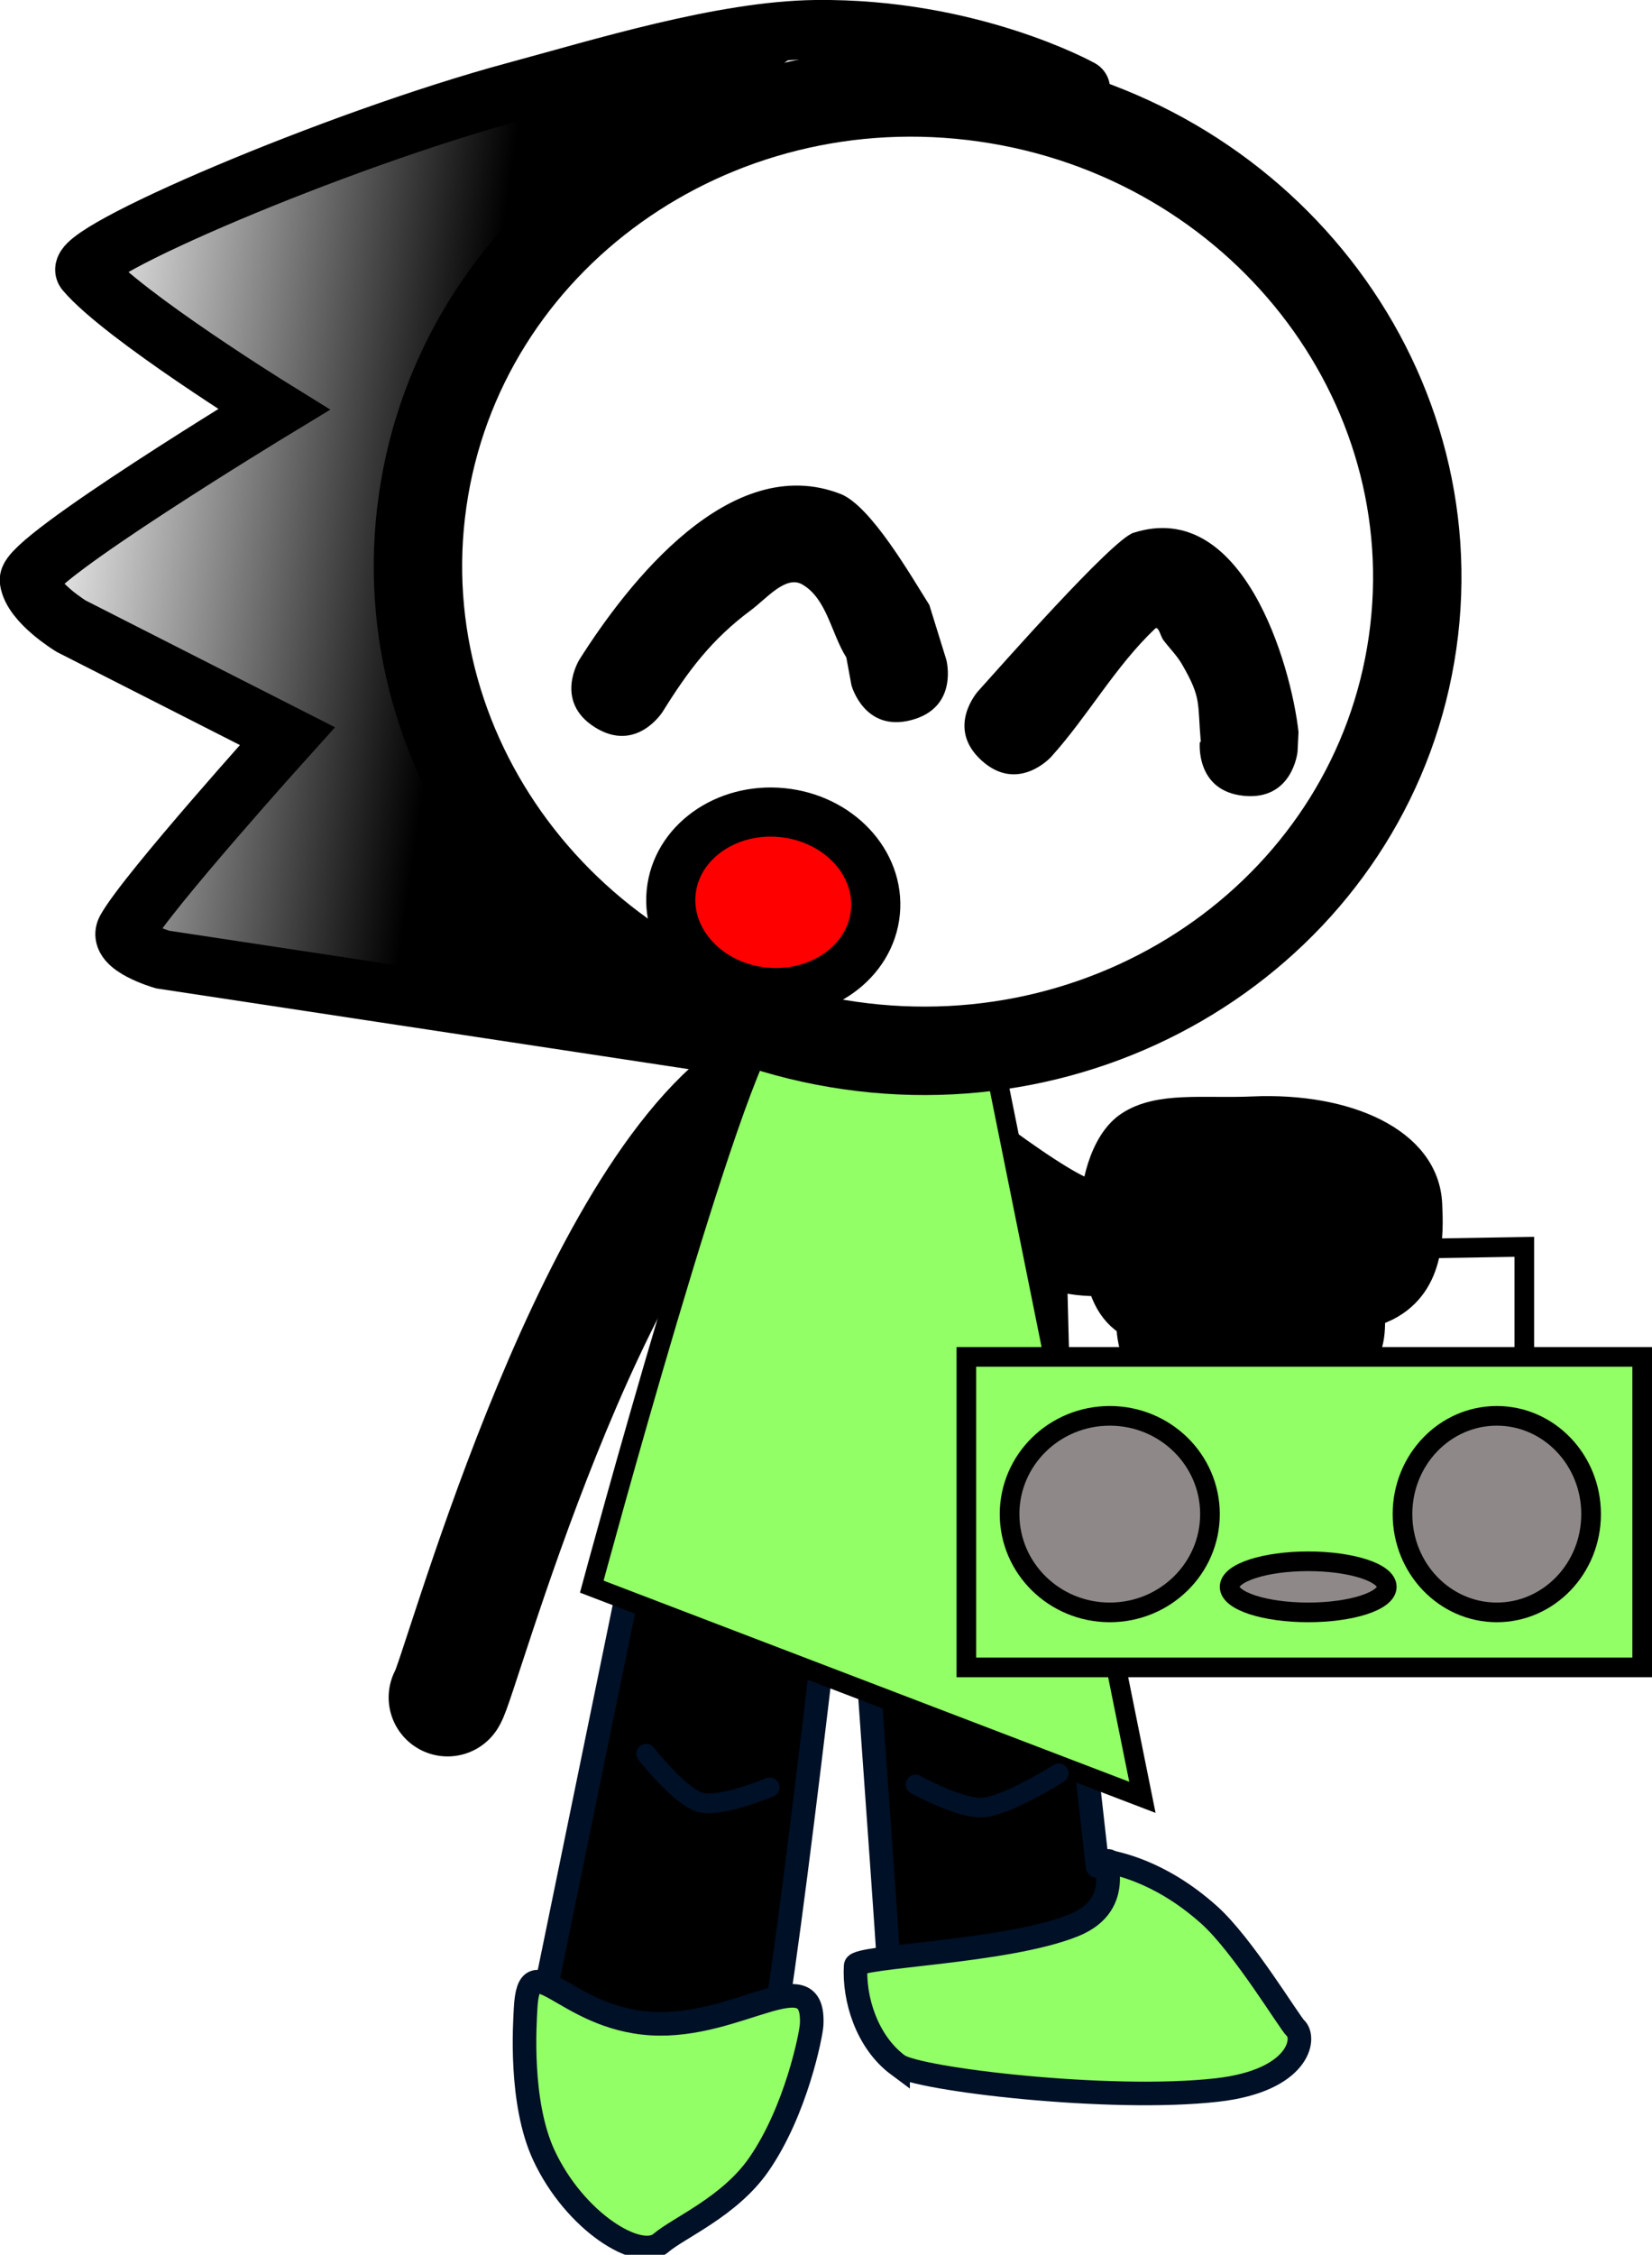 <svg version="1.1" xmlns="http://www.w3.org/2000/svg" xmlns:xlink="http://www.w3.org/1999/xlink" width="84.089" height="114.72" viewBox="0,0,84.089,114.72"><defs><linearGradient x1="213.841" y1="164.837" x2="191.632" y2="161.651" gradientUnits="userSpaceOnUse" id="color-1"><stop offset="0" stop-color="#000000"/><stop offset="1" stop-color="#000000" stop-opacity="0"/></linearGradient></defs><g transform="translate(-190.78,-135.145)"><g data-paper-data="{&quot;isPaintingLayer&quot;:true}" stroke-miterlimit="10" stroke-dasharray="" stroke-dashoffset="0" style="mix-blend-mode: normal"><path d="M235.575,189.535l-0.986,15.866" fill="none" fill-rule="nonzero" stroke="#000000" stroke-width="6" stroke-linecap="round" stroke-linejoin="miter"/><path d="M213.563,221.509c0.574,-0.735 6.966,-24.792 15.662,-30.867c2.869,-2.004 6.297,0.495 6.297,0.495c0,0 6.354,5.274 9.246,6.615c1.816,0.842 5.035,-0.143 5.035,-0.143" fill="none" fill-rule="nonzero" stroke="#000000" stroke-width="6" stroke-linecap="round" stroke-linejoin="miter"/><path d="M243.719,204.103l2.923,25.988c0,0 7.063,0.413 6.895,7.513c-0.01,0.405 -0.11,2.392 -3.027,2.974c-2.795,0.557 -8.365,-0.275 -10.401,-0.591c-0.945,-0.147 -2.385,-0.788 -3.306,-1.885c-0.927,-1.105 -0.827,-2.711 -0.826,-3.614c0,-0.368 -2.079,-29.307 -2.079,-29.307" fill="#000000" fill-rule="evenodd" stroke="#001026" stroke-width="1.2" stroke-linecap="round" stroke-linejoin="round"/><path d="M233.758,209.711c0,0 -3.384,30.232 -4.001,30.331c-1.772,0.286 -11.482,-2.278 -11.482,-2.278l6.242,-30.395" data-paper-data="{&quot;index&quot;:null}" fill="#000000" fill-rule="evenodd" stroke="#001026" stroke-width="1.2" stroke-linecap="round" stroke-linejoin="round"/><path d="M232.094,238.158c-0.025,0.491 -0.783,4.371 -2.691,7.118c-1.488,2.143 -4.066,3.205 -4.983,3.989c-1.098,0.939 -4.379,-1.082 -5.953,-4.457c-1.257,-2.697 -0.972,-6.711 -0.935,-7.447c0.171,-3.401 1.928,0.465 6.391,0.74c4.463,0.275 8.342,-3.344 8.171,0.057z" fill="#92ff66" fill-rule="nonzero" stroke="#001026" stroke-width="1.2" stroke-linecap="butt" stroke-linejoin="miter"/><g data-paper-data="{&quot;index&quot;:null}" fill="#000000" fill-rule="nonzero" stroke="#000000" stroke-width="1.2" stroke-linecap="butt" stroke-linejoin="miter"><path d="M259.536,204.821c-1.397,0.631 -3.975,-0.323 -5.857,-0.24c-2.027,0.089 -3.229,1.159 -4.399,0.49c-0.817,-0.468 -1.044,-1.752 -1.074,-2.432c-0.073,-1.654 2.659,-3.117 6.102,-3.269c3.443,-0.152 6.293,1.066 6.366,2.719c0.033,0.749 0.019,2.208 -1.138,2.731z"/><path d="M261.181,201.848c-1.955,0.862 -6.847,0.266 -6.847,0.266c0,0 -3.05,1.05 -3.121,1.052c-4.529,0.121 -4.706,-2.74 -4.849,-5.996c-0.068,-1.55 0.455,-3.96 1.835,-4.87c1.565,-1.031 3.831,-0.659 6.359,-0.77c4.757,-0.21 8.886,1.573 9.032,4.881c0.064,1.456 0.203,4.287 -2.408,5.438z"/></g><path d="M220.902,215.871c0,0 7.234,-26.787 9.192,-28.464c0.575,-0.492 10.922,-0.041 10.922,-0.041l7.914,39.225z" fill="#92ff66" fill-rule="nonzero" stroke="#000000" stroke-width="1" stroke-linecap="butt" stroke-linejoin="miter"/><path d="M236.494,240.216c-1.606,-1.193 -2.26,-3.398 -2.16,-5.055c0.031,-0.507 7.686,-0.668 11.119,-2.068c2.713,-1.106 1.286,-3.628 1.822,-3.228c0.111,0.083 2.413,0.339 5.06,2.715c1.718,1.542 4.077,5.466 4.389,5.757c0.551,0.512 0.177,2.665 -3.975,3.142c-5.472,0.629 -15.294,-0.55 -16.255,-1.264z" fill="#92ff66" fill-rule="nonzero" stroke="#001026" stroke-width="1.2" stroke-linecap="butt" stroke-linejoin="miter"/><path d="M244.723,204.981l-0.154,-6l23.8,-0.4v6.6" fill="none" fill-rule="nonzero" stroke="#000000" stroke-width="1" stroke-linecap="round" stroke-linejoin="miter"/><path d="M239.969,219.981v-15.8h34.4v15.8z" fill="#92ff66" fill-rule="nonzero" stroke="#000000" stroke-width="1" stroke-linecap="butt" stroke-linejoin="miter"/><path d="M252.369,212.181c0,2.761 -2.283,5 -5.1,5c-2.817,0 -5.1,-2.239 -5.1,-5c0,-2.761 2.283,-5 5.1,-5c2.817,0 5.1,2.239 5.1,5z" fill="#8e8888" fill-rule="nonzero" stroke="#000000" stroke-width="1" stroke-linecap="butt" stroke-linejoin="miter"/><path d="M271.769,212.181c0,2.761 -2.149,5 -4.8,5c-2.651,0 -4.8,-2.239 -4.8,-5c0,-2.761 2.149,-5 4.8,-5c2.651,0 4.8,2.239 4.8,5z" fill="#8e8888" fill-rule="nonzero" stroke="#000000" stroke-width="1" stroke-linecap="butt" stroke-linejoin="miter"/><path d="M261.369,215.881c0,0.718 -1.791,1.3 -4,1.3c-2.209,0 -4,-0.582 -4,-1.3c0,-0.718 1.791,-1.3 4,-1.3c2.209,0 4,0.582 4,1.3z" fill="#8e8888" fill-rule="nonzero" stroke="#000000" stroke-width="1" stroke-linecap="butt" stroke-linejoin="miter"/><path d="M229.956,226.082c0,0 -2.498,1.046 -3.509,0.77c-1.08,-0.294 -2.777,-2.485 -2.777,-2.485" fill="none" fill-rule="nonzero" stroke="#001026" stroke-width="1" stroke-linecap="round" stroke-linejoin="miter"/><path d="M244.67,225.367c0,0 -2.587,1.643 -3.855,1.742c-1.149,0.09 -3.431,-1.171 -3.431,-1.171" fill="none" fill-rule="nonzero" stroke="#001026" stroke-width="1" stroke-linecap="round" stroke-linejoin="miter"/><path d="M262.682,167.844c-1.911,13.315 -14.739,22.49 -28.654,20.493c-13.914,-1.997 -23.645,-14.409 -21.735,-27.723c1.911,-13.315 14.739,-22.49 28.654,-20.493c13.914,1.997 23.645,14.409 21.735,27.723z" fill="none" fill-rule="nonzero" stroke="#000000" stroke-width="4.5" stroke-linecap="butt" stroke-linejoin="miter"/><path d="M228.171,188.379l-29.116,-4.414c0,0 -2.332,-0.677 -1.861,-1.521c1.081,-1.933 8.214,-9.845 8.214,-9.845l-11.003,-5.593c0,0 -1.979,-1.197 -2.139,-2.331c-0.149,-1.054 12.458,-8.702 12.458,-8.702c0,0 -7.67,-4.747 -9.606,-7.026c-0.76,-0.895 12.754,-6.684 21.864,-9.144c4.458,-1.204 10.573,-3.102 15.32,-3.158c7.87,-0.094 13.482,3.027 13.482,3.027" fill="none" fill-rule="nonzero" stroke="#000000" stroke-width="3" stroke-linecap="round" stroke-linejoin="miter"/><path d="M197.204,183.7c0,0 -0.325,-1.465 1.166,-3.204c1.868,-2.178 7.616,-4.637 6.315,-7.209c-1.686,-3.332 -14.233,-4.671 -12.149,-8.258c1.711,-2.946 11.663,-7.038 11.957,-9.088c0.294,-2.046 -4.407,-1.45 -6.609,-4.545c-3.132,-4.402 -1.351,-4.152 -1.351,-4.152c0,0 12.663,-5.732 18.649,-7.345c5.616,-1.513 16.227,-2.053 16.227,-2.053c0,0 -16.736,11.486 -19.989,19.151c-3.606,8.496 11.134,29.397 11.134,29.397z" data-paper-data="{&quot;index&quot;:null}" fill="url(#color-1)" fill-rule="nonzero" stroke="none" stroke-width="0" stroke-linecap="butt" stroke-linejoin="miter"/><path d="M237.181,171.778c-2.415,0.646 -3.061,-1.769 -3.061,-1.769l-0.261,-1.413c-0.771,-1.224 -0.99,-2.992 -2.243,-3.715c-0.837,-0.483 -1.819,0.718 -2.595,1.295c-2.014,1.496 -3.196,3.07 -4.513,5.185c0,0 -1.33,2.117 -3.447,0.787c-2.117,-1.33 -0.787,-3.447 -0.787,-3.447c2.456,-3.881 7.677,-10.608 13.289,-8.425c1.548,0.602 3.611,4.211 4.522,5.649l0.865,2.792c0,0 0.646,2.415 -1.769,3.061z" fill="#000000" fill-rule="nonzero" stroke="none" stroke-width="0.5" stroke-linecap="butt" stroke-linejoin="miter"/><path d="M254.097,175.636c-2.488,-0.243 -2.245,-2.731 -2.245,-2.731l0.05,-0.014c-0.177,-2.038 0.046,-2.207 -0.95,-3.936c-0.26,-0.452 -0.639,-0.825 -0.954,-1.241c-0.145,-0.191 -0.249,-0.747 -0.424,-0.582c-2.036,1.928 -3.418,4.453 -5.299,6.531c0,0 -1.678,1.854 -3.531,0.176c-1.854,-1.678 -0.176,-3.531 -0.176,-3.531c1.058,-1.169 6.807,-7.7 7.899,-8.052c5.578,-1.795 8.029,6.702 8.409,10.135l-0.049,1c0,0 -0.243,2.488 -2.731,2.245z" fill="#000000" fill-rule="nonzero" stroke="none" stroke-width="0.5" stroke-linecap="butt" stroke-linejoin="miter"/><path d="M235.339,181.56c-0.246,2.521 -2.773,4.337 -5.644,4.057c-2.871,-0.28 -4.999,-2.551 -4.753,-5.071c0.246,-2.521 2.773,-4.337 5.644,-4.057c2.871,0.28 4.999,2.551 4.753,5.071z" fill="#ff0000" fill-rule="nonzero" stroke="#000000" stroke-width="2.5" stroke-linecap="butt" stroke-linejoin="miter"/></g></g></svg>
